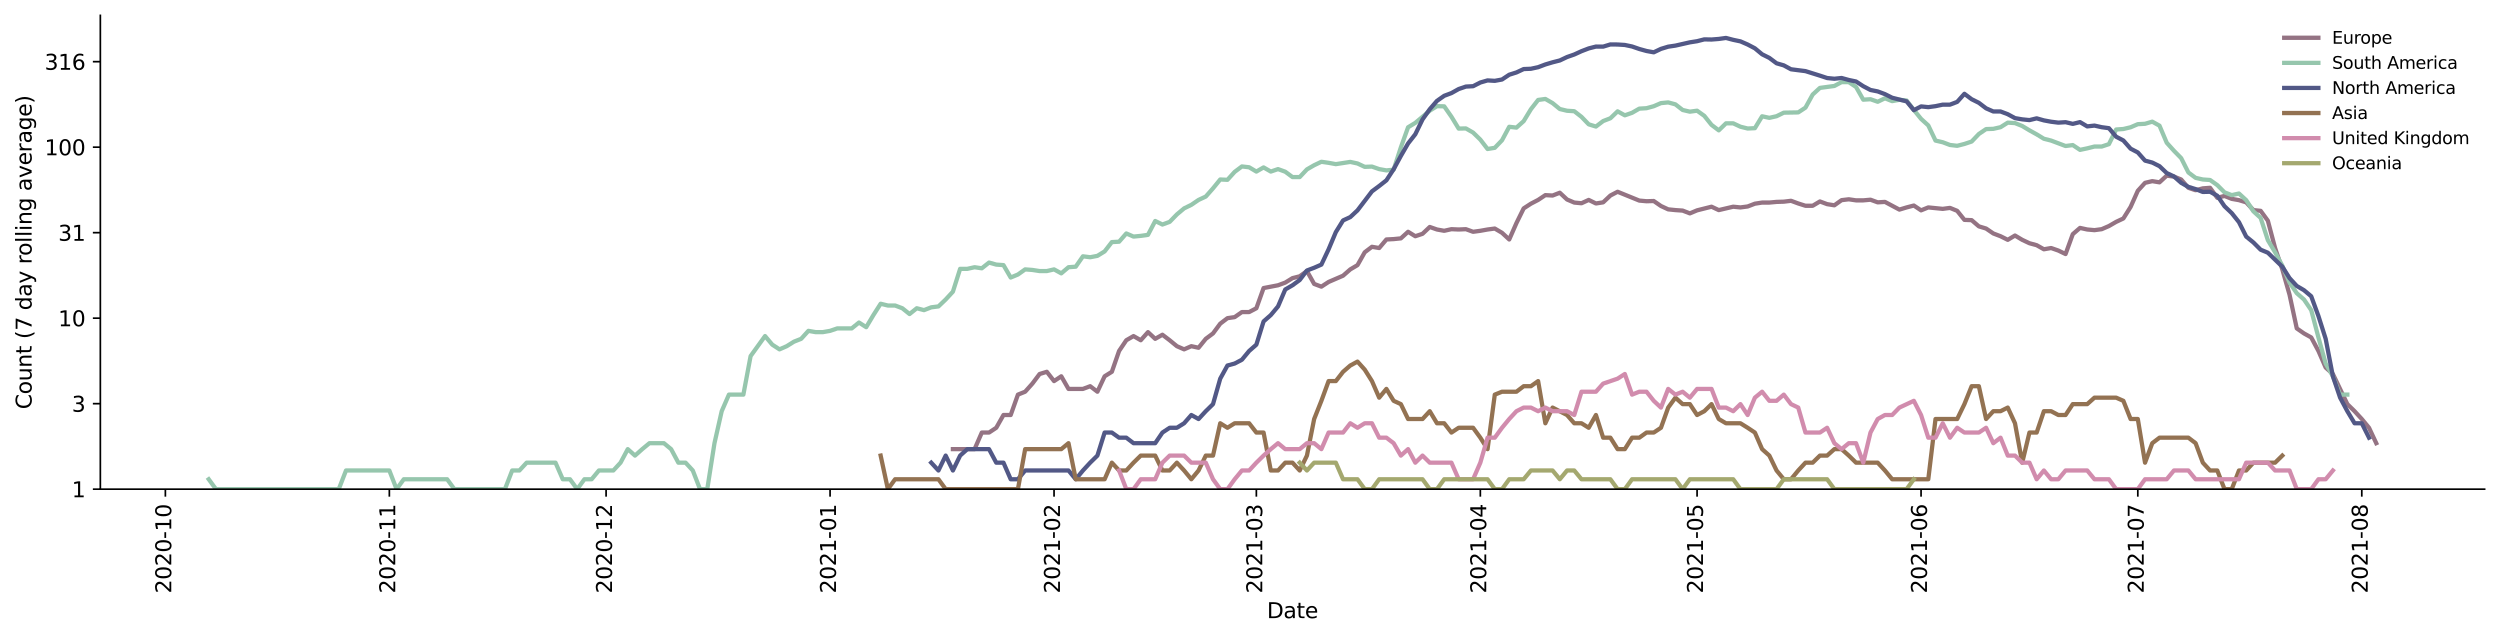 <?xml version="1.0" encoding="utf-8" standalone="no"?>
<!DOCTYPE svg PUBLIC "-//W3C//DTD SVG 1.1//EN"
  "http://www.w3.org/Graphics/SVG/1.1/DTD/svg11.dtd">
<svg height="298.621pt" version="1.1" viewBox="0 0 1170.166 298.621" width="1170.166pt" xmlns="http://www.w3.org/2000/svg" xmlns:xlink="http://www.w3.org/1999/xlink">
 <defs>
  <style type="text/css">*{stroke-linecap:butt;stroke-linejoin:round;}</style>
 </defs>
 <g id="figure_1">
  <g id="patch_1">
   <path d="M 0 298.621 
L 1170.166 298.621 
L 1170.166 0 
L 0 0 
z
" style="fill:#ffffff;"/>
  </g>
  <g id="axes_1">
   <g id="patch_2">
    <path d="M 46.966 228.96 
L 1162.966 228.96 
L 1162.966 7.2 
L 46.966 7.2 
z
" style="fill:#ffffff;"/>
   </g>
   <g id="matplotlib.axis_1">
    <g id="xtick_1">
     <g id="line2d_1">
      <defs>
       <path d="M 0 0 
L 0 3.5 
" id="me1a9f60def" style="stroke:#000000;stroke-width:0.8;"/>
      </defs>
      <g>
       <use style="stroke:#000000;stroke-width:0.8;" x="77.402" xlink:href="#me1a9f60def" y="228.96"/>
      </g>
     </g>
     <g id="text_1">
      <!-- 2020-10 -->
      <g transform="translate(80.161 277.743)rotate(-90)scale(0.1 -0.1)">
       <defs>
        <path d="M 1228 531 
L 3431 531 
L 3431 0 
L 469 0 
L 469 531 
Q 828 903 1448 1529 
Q 2069 2156 2228 2338 
Q 2531 2678 2651 2914 
Q 2772 3150 2772 3378 
Q 2772 3750 2511 3984 
Q 2250 4219 1831 4219 
Q 1534 4219 1204 4116 
Q 875 4013 500 3803 
L 500 4441 
Q 881 4594 1212 4672 
Q 1544 4750 1819 4750 
Q 2544 4750 2975 4387 
Q 3406 4025 3406 3419 
Q 3406 3131 3298 2873 
Q 3191 2616 2906 2266 
Q 2828 2175 2409 1742 
Q 1991 1309 1228 531 
z
" id="DejaVuSans-32" transform="scale(0.016)"/>
        <path d="M 2034 4250 
Q 1547 4250 1301 3770 
Q 1056 3291 1056 2328 
Q 1056 1369 1301 889 
Q 1547 409 2034 409 
Q 2525 409 2770 889 
Q 3016 1369 3016 2328 
Q 3016 3291 2770 3770 
Q 2525 4250 2034 4250 
z
M 2034 4750 
Q 2819 4750 3233 4129 
Q 3647 3509 3647 2328 
Q 3647 1150 3233 529 
Q 2819 -91 2034 -91 
Q 1250 -91 836 529 
Q 422 1150 422 2328 
Q 422 3509 836 4129 
Q 1250 4750 2034 4750 
z
" id="DejaVuSans-30" transform="scale(0.016)"/>
        <path d="M 313 2009 
L 1997 2009 
L 1997 1497 
L 313 1497 
L 313 2009 
z
" id="DejaVuSans-2d" transform="scale(0.016)"/>
        <path d="M 794 531 
L 1825 531 
L 1825 4091 
L 703 3866 
L 703 4441 
L 1819 4666 
L 2450 4666 
L 2450 531 
L 3481 531 
L 3481 0 
L 794 0 
L 794 531 
z
" id="DejaVuSans-31" transform="scale(0.016)"/>
       </defs>
       <use xlink:href="#DejaVuSans-32"/>
       <use x="63.623" xlink:href="#DejaVuSans-30"/>
       <use x="127.246" xlink:href="#DejaVuSans-32"/>
       <use x="190.869" xlink:href="#DejaVuSans-30"/>
       <use x="254.492" xlink:href="#DejaVuSans-2d"/>
       <use x="290.576" xlink:href="#DejaVuSans-31"/>
       <use x="354.199" xlink:href="#DejaVuSans-30"/>
      </g>
     </g>
    </g>
    <g id="xtick_2">
     <g id="line2d_2">
      <g>
       <use style="stroke:#000000;stroke-width:0.8;" x="182.238" xlink:href="#me1a9f60def" y="228.96"/>
      </g>
     </g>
     <g id="text_2">
      <!-- 2020-11 -->
      <g transform="translate(184.998 277.743)rotate(-90)scale(0.1 -0.1)">
       <use xlink:href="#DejaVuSans-32"/>
       <use x="63.623" xlink:href="#DejaVuSans-30"/>
       <use x="127.246" xlink:href="#DejaVuSans-32"/>
       <use x="190.869" xlink:href="#DejaVuSans-30"/>
       <use x="254.492" xlink:href="#DejaVuSans-2d"/>
       <use x="290.576" xlink:href="#DejaVuSans-31"/>
       <use x="354.199" xlink:href="#DejaVuSans-31"/>
      </g>
     </g>
    </g>
    <g id="xtick_3">
     <g id="line2d_3">
      <g>
       <use style="stroke:#000000;stroke-width:0.8;" x="283.693" xlink:href="#me1a9f60def" y="228.96"/>
      </g>
     </g>
     <g id="text_3">
      <!-- 2020-12 -->
      <g transform="translate(286.452 277.743)rotate(-90)scale(0.1 -0.1)">
       <use xlink:href="#DejaVuSans-32"/>
       <use x="63.623" xlink:href="#DejaVuSans-30"/>
       <use x="127.246" xlink:href="#DejaVuSans-32"/>
       <use x="190.869" xlink:href="#DejaVuSans-30"/>
       <use x="254.492" xlink:href="#DejaVuSans-2d"/>
       <use x="290.576" xlink:href="#DejaVuSans-31"/>
       <use x="354.199" xlink:href="#DejaVuSans-32"/>
      </g>
     </g>
    </g>
    <g id="xtick_4">
     <g id="line2d_4">
      <g>
       <use style="stroke:#000000;stroke-width:0.8;" x="388.529" xlink:href="#me1a9f60def" y="228.96"/>
      </g>
     </g>
     <g id="text_4">
      <!-- 2021-01 -->
      <g transform="translate(391.289 277.743)rotate(-90)scale(0.1 -0.1)">
       <use xlink:href="#DejaVuSans-32"/>
       <use x="63.623" xlink:href="#DejaVuSans-30"/>
       <use x="127.246" xlink:href="#DejaVuSans-32"/>
       <use x="190.869" xlink:href="#DejaVuSans-31"/>
       <use x="254.492" xlink:href="#DejaVuSans-2d"/>
       <use x="290.576" xlink:href="#DejaVuSans-30"/>
       <use x="354.199" xlink:href="#DejaVuSans-31"/>
      </g>
     </g>
    </g>
    <g id="xtick_5">
     <g id="line2d_5">
      <g>
       <use style="stroke:#000000;stroke-width:0.8;" x="493.366" xlink:href="#me1a9f60def" y="228.96"/>
      </g>
     </g>
     <g id="text_5">
      <!-- 2021-02 -->
      <g transform="translate(496.125 277.743)rotate(-90)scale(0.1 -0.1)">
       <use xlink:href="#DejaVuSans-32"/>
       <use x="63.623" xlink:href="#DejaVuSans-30"/>
       <use x="127.246" xlink:href="#DejaVuSans-32"/>
       <use x="190.869" xlink:href="#DejaVuSans-31"/>
       <use x="254.492" xlink:href="#DejaVuSans-2d"/>
       <use x="290.576" xlink:href="#DejaVuSans-30"/>
       <use x="354.199" xlink:href="#DejaVuSans-32"/>
      </g>
     </g>
    </g>
    <g id="xtick_6">
     <g id="line2d_6">
      <g>
       <use style="stroke:#000000;stroke-width:0.8;" x="588.057" xlink:href="#me1a9f60def" y="228.96"/>
      </g>
     </g>
     <g id="text_6">
      <!-- 2021-03 -->
      <g transform="translate(590.816 277.743)rotate(-90)scale(0.1 -0.1)">
       <defs>
        <path d="M 2597 2516 
Q 3050 2419 3304 2112 
Q 3559 1806 3559 1356 
Q 3559 666 3084 287 
Q 2609 -91 1734 -91 
Q 1441 -91 1130 -33 
Q 819 25 488 141 
L 488 750 
Q 750 597 1062 519 
Q 1375 441 1716 441 
Q 2309 441 2620 675 
Q 2931 909 2931 1356 
Q 2931 1769 2642 2001 
Q 2353 2234 1838 2234 
L 1294 2234 
L 1294 2753 
L 1863 2753 
Q 2328 2753 2575 2939 
Q 2822 3125 2822 3475 
Q 2822 3834 2567 4026 
Q 2313 4219 1838 4219 
Q 1578 4219 1281 4162 
Q 984 4106 628 3988 
L 628 4550 
Q 988 4650 1302 4700 
Q 1616 4750 1894 4750 
Q 2613 4750 3031 4423 
Q 3450 4097 3450 3541 
Q 3450 3153 3228 2886 
Q 3006 2619 2597 2516 
z
" id="DejaVuSans-33" transform="scale(0.016)"/>
       </defs>
       <use xlink:href="#DejaVuSans-32"/>
       <use x="63.623" xlink:href="#DejaVuSans-30"/>
       <use x="127.246" xlink:href="#DejaVuSans-32"/>
       <use x="190.869" xlink:href="#DejaVuSans-31"/>
       <use x="254.492" xlink:href="#DejaVuSans-2d"/>
       <use x="290.576" xlink:href="#DejaVuSans-30"/>
       <use x="354.199" xlink:href="#DejaVuSans-33"/>
      </g>
     </g>
    </g>
    <g id="xtick_7">
     <g id="line2d_7">
      <g>
       <use style="stroke:#000000;stroke-width:0.8;" x="692.893" xlink:href="#me1a9f60def" y="228.96"/>
      </g>
     </g>
     <g id="text_7">
      <!-- 2021-04 -->
      <g transform="translate(695.652 277.743)rotate(-90)scale(0.1 -0.1)">
       <defs>
        <path d="M 2419 4116 
L 825 1625 
L 2419 1625 
L 2419 4116 
z
M 2253 4666 
L 3047 4666 
L 3047 1625 
L 3713 1625 
L 3713 1100 
L 3047 1100 
L 3047 0 
L 2419 0 
L 2419 1100 
L 313 1100 
L 313 1709 
L 2253 4666 
z
" id="DejaVuSans-34" transform="scale(0.016)"/>
       </defs>
       <use xlink:href="#DejaVuSans-32"/>
       <use x="63.623" xlink:href="#DejaVuSans-30"/>
       <use x="127.246" xlink:href="#DejaVuSans-32"/>
       <use x="190.869" xlink:href="#DejaVuSans-31"/>
       <use x="254.492" xlink:href="#DejaVuSans-2d"/>
       <use x="290.576" xlink:href="#DejaVuSans-30"/>
       <use x="354.199" xlink:href="#DejaVuSans-34"/>
      </g>
     </g>
    </g>
    <g id="xtick_8">
     <g id="line2d_8">
      <g>
       <use style="stroke:#000000;stroke-width:0.8;" x="794.347" xlink:href="#me1a9f60def" y="228.96"/>
      </g>
     </g>
     <g id="text_8">
      <!-- 2021-05 -->
      <g transform="translate(797.107 277.743)rotate(-90)scale(0.1 -0.1)">
       <defs>
        <path d="M 691 4666 
L 3169 4666 
L 3169 4134 
L 1269 4134 
L 1269 2991 
Q 1406 3038 1543 3061 
Q 1681 3084 1819 3084 
Q 2600 3084 3056 2656 
Q 3513 2228 3513 1497 
Q 3513 744 3044 326 
Q 2575 -91 1722 -91 
Q 1428 -91 1123 -41 
Q 819 9 494 109 
L 494 744 
Q 775 591 1075 516 
Q 1375 441 1709 441 
Q 2250 441 2565 725 
Q 2881 1009 2881 1497 
Q 2881 1984 2565 2268 
Q 2250 2553 1709 2553 
Q 1456 2553 1204 2497 
Q 953 2441 691 2322 
L 691 4666 
z
" id="DejaVuSans-35" transform="scale(0.016)"/>
       </defs>
       <use xlink:href="#DejaVuSans-32"/>
       <use x="63.623" xlink:href="#DejaVuSans-30"/>
       <use x="127.246" xlink:href="#DejaVuSans-32"/>
       <use x="190.869" xlink:href="#DejaVuSans-31"/>
       <use x="254.492" xlink:href="#DejaVuSans-2d"/>
       <use x="290.576" xlink:href="#DejaVuSans-30"/>
       <use x="354.199" xlink:href="#DejaVuSans-35"/>
      </g>
     </g>
    </g>
    <g id="xtick_9">
     <g id="line2d_9">
      <g>
       <use style="stroke:#000000;stroke-width:0.8;" x="899.184" xlink:href="#me1a9f60def" y="228.96"/>
      </g>
     </g>
     <g id="text_9">
      <!-- 2021-06 -->
      <g transform="translate(901.943 277.743)rotate(-90)scale(0.1 -0.1)">
       <defs>
        <path d="M 2113 2584 
Q 1688 2584 1439 2293 
Q 1191 2003 1191 1497 
Q 1191 994 1439 701 
Q 1688 409 2113 409 
Q 2538 409 2786 701 
Q 3034 994 3034 1497 
Q 3034 2003 2786 2293 
Q 2538 2584 2113 2584 
z
M 3366 4563 
L 3366 3988 
Q 3128 4100 2886 4159 
Q 2644 4219 2406 4219 
Q 1781 4219 1451 3797 
Q 1122 3375 1075 2522 
Q 1259 2794 1537 2939 
Q 1816 3084 2150 3084 
Q 2853 3084 3261 2657 
Q 3669 2231 3669 1497 
Q 3669 778 3244 343 
Q 2819 -91 2113 -91 
Q 1303 -91 875 529 
Q 447 1150 447 2328 
Q 447 3434 972 4092 
Q 1497 4750 2381 4750 
Q 2619 4750 2861 4703 
Q 3103 4656 3366 4563 
z
" id="DejaVuSans-36" transform="scale(0.016)"/>
       </defs>
       <use xlink:href="#DejaVuSans-32"/>
       <use x="63.623" xlink:href="#DejaVuSans-30"/>
       <use x="127.246" xlink:href="#DejaVuSans-32"/>
       <use x="190.869" xlink:href="#DejaVuSans-31"/>
       <use x="254.492" xlink:href="#DejaVuSans-2d"/>
       <use x="290.576" xlink:href="#DejaVuSans-30"/>
       <use x="354.199" xlink:href="#DejaVuSans-36"/>
      </g>
     </g>
    </g>
    <g id="xtick_10">
     <g id="line2d_10">
      <g>
       <use style="stroke:#000000;stroke-width:0.8;" x="1000.638" xlink:href="#me1a9f60def" y="228.96"/>
      </g>
     </g>
     <g id="text_10">
      <!-- 2021-07 -->
      <g transform="translate(1003.398 277.743)rotate(-90)scale(0.1 -0.1)">
       <defs>
        <path d="M 525 4666 
L 3525 4666 
L 3525 4397 
L 1831 0 
L 1172 0 
L 2766 4134 
L 525 4134 
L 525 4666 
z
" id="DejaVuSans-37" transform="scale(0.016)"/>
       </defs>
       <use xlink:href="#DejaVuSans-32"/>
       <use x="63.623" xlink:href="#DejaVuSans-30"/>
       <use x="127.246" xlink:href="#DejaVuSans-32"/>
       <use x="190.869" xlink:href="#DejaVuSans-31"/>
       <use x="254.492" xlink:href="#DejaVuSans-2d"/>
       <use x="290.576" xlink:href="#DejaVuSans-30"/>
       <use x="354.199" xlink:href="#DejaVuSans-37"/>
      </g>
     </g>
    </g>
    <g id="xtick_11">
     <g id="line2d_11">
      <g>
       <use style="stroke:#000000;stroke-width:0.8;" x="1105.475" xlink:href="#me1a9f60def" y="228.96"/>
      </g>
     </g>
     <g id="text_11">
      <!-- 2021-08 -->
      <g transform="translate(1108.234 277.743)rotate(-90)scale(0.1 -0.1)">
       <defs>
        <path d="M 2034 2216 
Q 1584 2216 1326 1975 
Q 1069 1734 1069 1313 
Q 1069 891 1326 650 
Q 1584 409 2034 409 
Q 2484 409 2743 651 
Q 3003 894 3003 1313 
Q 3003 1734 2745 1975 
Q 2488 2216 2034 2216 
z
M 1403 2484 
Q 997 2584 770 2862 
Q 544 3141 544 3541 
Q 544 4100 942 4425 
Q 1341 4750 2034 4750 
Q 2731 4750 3128 4425 
Q 3525 4100 3525 3541 
Q 3525 3141 3298 2862 
Q 3072 2584 2669 2484 
Q 3125 2378 3379 2068 
Q 3634 1759 3634 1313 
Q 3634 634 3220 271 
Q 2806 -91 2034 -91 
Q 1263 -91 848 271 
Q 434 634 434 1313 
Q 434 1759 690 2068 
Q 947 2378 1403 2484 
z
M 1172 3481 
Q 1172 3119 1398 2916 
Q 1625 2713 2034 2713 
Q 2441 2713 2670 2916 
Q 2900 3119 2900 3481 
Q 2900 3844 2670 4047 
Q 2441 4250 2034 4250 
Q 1625 4250 1398 4047 
Q 1172 3844 1172 3481 
z
" id="DejaVuSans-38" transform="scale(0.016)"/>
       </defs>
       <use xlink:href="#DejaVuSans-32"/>
       <use x="63.623" xlink:href="#DejaVuSans-30"/>
       <use x="127.246" xlink:href="#DejaVuSans-32"/>
       <use x="190.869" xlink:href="#DejaVuSans-31"/>
       <use x="254.492" xlink:href="#DejaVuSans-2d"/>
       <use x="290.576" xlink:href="#DejaVuSans-30"/>
       <use x="354.199" xlink:href="#DejaVuSans-38"/>
      </g>
     </g>
    </g>
    <g id="text_12">
     <!-- Date -->
     <g transform="translate(593.015 289.341)scale(0.1 -0.1)">
      <defs>
       <path d="M 1259 4147 
L 1259 519 
L 2022 519 
Q 2988 519 3436 956 
Q 3884 1394 3884 2338 
Q 3884 3275 3436 3711 
Q 2988 4147 2022 4147 
L 1259 4147 
z
M 628 4666 
L 1925 4666 
Q 3281 4666 3915 4102 
Q 4550 3538 4550 2338 
Q 4550 1131 3912 565 
Q 3275 0 1925 0 
L 628 0 
L 628 4666 
z
" id="DejaVuSans-44" transform="scale(0.016)"/>
       <path d="M 2194 1759 
Q 1497 1759 1228 1600 
Q 959 1441 959 1056 
Q 959 750 1161 570 
Q 1363 391 1709 391 
Q 2188 391 2477 730 
Q 2766 1069 2766 1631 
L 2766 1759 
L 2194 1759 
z
M 3341 1997 
L 3341 0 
L 2766 0 
L 2766 531 
Q 2569 213 2275 61 
Q 1981 -91 1556 -91 
Q 1019 -91 701 211 
Q 384 513 384 1019 
Q 384 1609 779 1909 
Q 1175 2209 1959 2209 
L 2766 2209 
L 2766 2266 
Q 2766 2663 2505 2880 
Q 2244 3097 1772 3097 
Q 1472 3097 1187 3025 
Q 903 2953 641 2809 
L 641 3341 
Q 956 3463 1253 3523 
Q 1550 3584 1831 3584 
Q 2591 3584 2966 3190 
Q 3341 2797 3341 1997 
z
" id="DejaVuSans-61" transform="scale(0.016)"/>
       <path d="M 1172 4494 
L 1172 3500 
L 2356 3500 
L 2356 3053 
L 1172 3053 
L 1172 1153 
Q 1172 725 1289 603 
Q 1406 481 1766 481 
L 2356 481 
L 2356 0 
L 1766 0 
Q 1100 0 847 248 
Q 594 497 594 1153 
L 594 3053 
L 172 3053 
L 172 3500 
L 594 3500 
L 594 4494 
L 1172 4494 
z
" id="DejaVuSans-74" transform="scale(0.016)"/>
       <path d="M 3597 1894 
L 3597 1613 
L 953 1613 
Q 991 1019 1311 708 
Q 1631 397 2203 397 
Q 2534 397 2845 478 
Q 3156 559 3463 722 
L 3463 178 
Q 3153 47 2828 -22 
Q 2503 -91 2169 -91 
Q 1331 -91 842 396 
Q 353 884 353 1716 
Q 353 2575 817 3079 
Q 1281 3584 2069 3584 
Q 2775 3584 3186 3129 
Q 3597 2675 3597 1894 
z
M 3022 2063 
Q 3016 2534 2758 2815 
Q 2500 3097 2075 3097 
Q 1594 3097 1305 2825 
Q 1016 2553 972 2059 
L 3022 2063 
z
" id="DejaVuSans-65" transform="scale(0.016)"/>
      </defs>
      <use xlink:href="#DejaVuSans-44"/>
      <use x="77.002" xlink:href="#DejaVuSans-61"/>
      <use x="138.281" xlink:href="#DejaVuSans-74"/>
      <use x="177.49" xlink:href="#DejaVuSans-65"/>
     </g>
    </g>
   </g>
   <g id="matplotlib.axis_2">
    <g id="ytick_1">
     <g id="line2d_12">
      <defs>
       <path d="M 0 0 
L -3.5 0 
" id="m1c4257f4bb" style="stroke:#000000;stroke-width:0.8;"/>
      </defs>
      <g>
       <use style="stroke:#000000;stroke-width:0.8;" x="46.966" xlink:href="#m1c4257f4bb" y="228.96"/>
      </g>
     </g>
     <g id="text_13">
      <!-- 1 -->
      <g transform="translate(33.603 232.759)scale(0.1 -0.1)">
       <use xlink:href="#DejaVuSans-31"/>
      </g>
     </g>
    </g>
    <g id="ytick_2">
     <g id="line2d_13">
      <g>
       <use style="stroke:#000000;stroke-width:0.8;" x="46.966" xlink:href="#m1c4257f4bb" y="188.941"/>
      </g>
     </g>
     <g id="text_14">
      <!-- 3 -->
      <g transform="translate(33.603 192.741)scale(0.1 -0.1)">
       <use xlink:href="#DejaVuSans-33"/>
      </g>
     </g>
    </g>
    <g id="ytick_3">
     <g id="line2d_14">
      <g>
       <use style="stroke:#000000;stroke-width:0.8;" x="46.966" xlink:href="#m1c4257f4bb" y="148.923"/>
      </g>
     </g>
     <g id="text_15">
      <!-- 10 -->
      <g transform="translate(27.241 152.722)scale(0.1 -0.1)">
       <use xlink:href="#DejaVuSans-31"/>
       <use x="63.623" xlink:href="#DejaVuSans-30"/>
      </g>
     </g>
    </g>
    <g id="ytick_4">
     <g id="line2d_15">
      <g>
       <use style="stroke:#000000;stroke-width:0.8;" x="46.966" xlink:href="#m1c4257f4bb" y="108.904"/>
      </g>
     </g>
     <g id="text_16">
      <!-- 31 -->
      <g transform="translate(27.241 112.703)scale(0.1 -0.1)">
       <use xlink:href="#DejaVuSans-33"/>
       <use x="63.623" xlink:href="#DejaVuSans-31"/>
      </g>
     </g>
    </g>
    <g id="ytick_5">
     <g id="line2d_16">
      <g>
       <use style="stroke:#000000;stroke-width:0.8;" x="46.966" xlink:href="#m1c4257f4bb" y="68.886"/>
      </g>
     </g>
     <g id="text_17">
      <!-- 100 -->
      <g transform="translate(20.878 72.685)scale(0.1 -0.1)">
       <use xlink:href="#DejaVuSans-31"/>
       <use x="63.623" xlink:href="#DejaVuSans-30"/>
       <use x="127.246" xlink:href="#DejaVuSans-30"/>
      </g>
     </g>
    </g>
    <g id="ytick_6">
     <g id="line2d_17">
      <g>
       <use style="stroke:#000000;stroke-width:0.8;" x="46.966" xlink:href="#m1c4257f4bb" y="28.867"/>
      </g>
     </g>
     <g id="text_18">
      <!-- 316 -->
      <g transform="translate(20.878 32.666)scale(0.1 -0.1)">
       <use xlink:href="#DejaVuSans-33"/>
       <use x="63.623" xlink:href="#DejaVuSans-31"/>
       <use x="127.246" xlink:href="#DejaVuSans-36"/>
      </g>
     </g>
    </g>
    <g id="text_19">
     <!-- Count (7 day rolling average) -->
     <g transform="translate(14.798 191.548)rotate(-90)scale(0.1 -0.1)">
      <defs>
       <path d="M 4122 4306 
L 4122 3641 
Q 3803 3938 3442 4084 
Q 3081 4231 2675 4231 
Q 1875 4231 1450 3742 
Q 1025 3253 1025 2328 
Q 1025 1406 1450 917 
Q 1875 428 2675 428 
Q 3081 428 3442 575 
Q 3803 722 4122 1019 
L 4122 359 
Q 3791 134 3420 21 
Q 3050 -91 2638 -91 
Q 1578 -91 968 557 
Q 359 1206 359 2328 
Q 359 3453 968 4101 
Q 1578 4750 2638 4750 
Q 3056 4750 3426 4639 
Q 3797 4528 4122 4306 
z
" id="DejaVuSans-43" transform="scale(0.016)"/>
       <path d="M 1959 3097 
Q 1497 3097 1228 2736 
Q 959 2375 959 1747 
Q 959 1119 1226 758 
Q 1494 397 1959 397 
Q 2419 397 2687 759 
Q 2956 1122 2956 1747 
Q 2956 2369 2687 2733 
Q 2419 3097 1959 3097 
z
M 1959 3584 
Q 2709 3584 3137 3096 
Q 3566 2609 3566 1747 
Q 3566 888 3137 398 
Q 2709 -91 1959 -91 
Q 1206 -91 779 398 
Q 353 888 353 1747 
Q 353 2609 779 3096 
Q 1206 3584 1959 3584 
z
" id="DejaVuSans-6f" transform="scale(0.016)"/>
       <path d="M 544 1381 
L 544 3500 
L 1119 3500 
L 1119 1403 
Q 1119 906 1312 657 
Q 1506 409 1894 409 
Q 2359 409 2629 706 
Q 2900 1003 2900 1516 
L 2900 3500 
L 3475 3500 
L 3475 0 
L 2900 0 
L 2900 538 
Q 2691 219 2414 64 
Q 2138 -91 1772 -91 
Q 1169 -91 856 284 
Q 544 659 544 1381 
z
M 1991 3584 
L 1991 3584 
z
" id="DejaVuSans-75" transform="scale(0.016)"/>
       <path d="M 3513 2113 
L 3513 0 
L 2938 0 
L 2938 2094 
Q 2938 2591 2744 2837 
Q 2550 3084 2163 3084 
Q 1697 3084 1428 2787 
Q 1159 2491 1159 1978 
L 1159 0 
L 581 0 
L 581 3500 
L 1159 3500 
L 1159 2956 
Q 1366 3272 1645 3428 
Q 1925 3584 2291 3584 
Q 2894 3584 3203 3211 
Q 3513 2838 3513 2113 
z
" id="DejaVuSans-6e" transform="scale(0.016)"/>
       <path id="DejaVuSans-20" transform="scale(0.016)"/>
       <path d="M 1984 4856 
Q 1566 4138 1362 3434 
Q 1159 2731 1159 2009 
Q 1159 1288 1364 580 
Q 1569 -128 1984 -844 
L 1484 -844 
Q 1016 -109 783 600 
Q 550 1309 550 2009 
Q 550 2706 781 3412 
Q 1013 4119 1484 4856 
L 1984 4856 
z
" id="DejaVuSans-28" transform="scale(0.016)"/>
       <path d="M 2906 2969 
L 2906 4863 
L 3481 4863 
L 3481 0 
L 2906 0 
L 2906 525 
Q 2725 213 2448 61 
Q 2172 -91 1784 -91 
Q 1150 -91 751 415 
Q 353 922 353 1747 
Q 353 2572 751 3078 
Q 1150 3584 1784 3584 
Q 2172 3584 2448 3432 
Q 2725 3281 2906 2969 
z
M 947 1747 
Q 947 1113 1208 752 
Q 1469 391 1925 391 
Q 2381 391 2643 752 
Q 2906 1113 2906 1747 
Q 2906 2381 2643 2742 
Q 2381 3103 1925 3103 
Q 1469 3103 1208 2742 
Q 947 2381 947 1747 
z
" id="DejaVuSans-64" transform="scale(0.016)"/>
       <path d="M 2059 -325 
Q 1816 -950 1584 -1140 
Q 1353 -1331 966 -1331 
L 506 -1331 
L 506 -850 
L 844 -850 
Q 1081 -850 1212 -737 
Q 1344 -625 1503 -206 
L 1606 56 
L 191 3500 
L 800 3500 
L 1894 763 
L 2988 3500 
L 3597 3500 
L 2059 -325 
z
" id="DejaVuSans-79" transform="scale(0.016)"/>
       <path d="M 2631 2963 
Q 2534 3019 2420 3045 
Q 2306 3072 2169 3072 
Q 1681 3072 1420 2755 
Q 1159 2438 1159 1844 
L 1159 0 
L 581 0 
L 581 3500 
L 1159 3500 
L 1159 2956 
Q 1341 3275 1631 3429 
Q 1922 3584 2338 3584 
Q 2397 3584 2469 3576 
Q 2541 3569 2628 3553 
L 2631 2963 
z
" id="DejaVuSans-72" transform="scale(0.016)"/>
       <path d="M 603 4863 
L 1178 4863 
L 1178 0 
L 603 0 
L 603 4863 
z
" id="DejaVuSans-6c" transform="scale(0.016)"/>
       <path d="M 603 3500 
L 1178 3500 
L 1178 0 
L 603 0 
L 603 3500 
z
M 603 4863 
L 1178 4863 
L 1178 4134 
L 603 4134 
L 603 4863 
z
" id="DejaVuSans-69" transform="scale(0.016)"/>
       <path d="M 2906 1791 
Q 2906 2416 2648 2759 
Q 2391 3103 1925 3103 
Q 1463 3103 1205 2759 
Q 947 2416 947 1791 
Q 947 1169 1205 825 
Q 1463 481 1925 481 
Q 2391 481 2648 825 
Q 2906 1169 2906 1791 
z
M 3481 434 
Q 3481 -459 3084 -895 
Q 2688 -1331 1869 -1331 
Q 1566 -1331 1297 -1286 
Q 1028 -1241 775 -1147 
L 775 -588 
Q 1028 -725 1275 -790 
Q 1522 -856 1778 -856 
Q 2344 -856 2625 -561 
Q 2906 -266 2906 331 
L 2906 616 
Q 2728 306 2450 153 
Q 2172 0 1784 0 
Q 1141 0 747 490 
Q 353 981 353 1791 
Q 353 2603 747 3093 
Q 1141 3584 1784 3584 
Q 2172 3584 2450 3431 
Q 2728 3278 2906 2969 
L 2906 3500 
L 3481 3500 
L 3481 434 
z
" id="DejaVuSans-67" transform="scale(0.016)"/>
       <path d="M 191 3500 
L 800 3500 
L 1894 563 
L 2988 3500 
L 3597 3500 
L 2284 0 
L 1503 0 
L 191 3500 
z
" id="DejaVuSans-76" transform="scale(0.016)"/>
       <path d="M 513 4856 
L 1013 4856 
Q 1481 4119 1714 3412 
Q 1947 2706 1947 2009 
Q 1947 1309 1714 600 
Q 1481 -109 1013 -844 
L 513 -844 
Q 928 -128 1133 580 
Q 1338 1288 1338 2009 
Q 1338 2731 1133 3434 
Q 928 4138 513 4856 
z
" id="DejaVuSans-29" transform="scale(0.016)"/>
      </defs>
      <use xlink:href="#DejaVuSans-43"/>
      <use x="69.824" xlink:href="#DejaVuSans-6f"/>
      <use x="131.006" xlink:href="#DejaVuSans-75"/>
      <use x="194.385" xlink:href="#DejaVuSans-6e"/>
      <use x="257.764" xlink:href="#DejaVuSans-74"/>
      <use x="296.973" xlink:href="#DejaVuSans-20"/>
      <use x="328.76" xlink:href="#DejaVuSans-28"/>
      <use x="367.773" xlink:href="#DejaVuSans-37"/>
      <use x="431.396" xlink:href="#DejaVuSans-20"/>
      <use x="463.184" xlink:href="#DejaVuSans-64"/>
      <use x="526.66" xlink:href="#DejaVuSans-61"/>
      <use x="587.939" xlink:href="#DejaVuSans-79"/>
      <use x="647.119" xlink:href="#DejaVuSans-20"/>
      <use x="678.906" xlink:href="#DejaVuSans-72"/>
      <use x="717.77" xlink:href="#DejaVuSans-6f"/>
      <use x="778.951" xlink:href="#DejaVuSans-6c"/>
      <use x="806.734" xlink:href="#DejaVuSans-6c"/>
      <use x="834.518" xlink:href="#DejaVuSans-69"/>
      <use x="862.301" xlink:href="#DejaVuSans-6e"/>
      <use x="925.68" xlink:href="#DejaVuSans-67"/>
      <use x="989.156" xlink:href="#DejaVuSans-20"/>
      <use x="1020.943" xlink:href="#DejaVuSans-61"/>
      <use x="1082.223" xlink:href="#DejaVuSans-76"/>
      <use x="1141.402" xlink:href="#DejaVuSans-65"/>
      <use x="1202.926" xlink:href="#DejaVuSans-72"/>
      <use x="1244.039" xlink:href="#DejaVuSans-61"/>
      <use x="1305.318" xlink:href="#DejaVuSans-67"/>
      <use x="1368.795" xlink:href="#DejaVuSans-65"/>
      <use x="1430.318" xlink:href="#DejaVuSans-29"/>
     </g>
    </g>
   </g>
   <g id="line2d_18">
    <path clip-path="url(#pffdfd4f039)" d="M 446.02 210.225 
L 456.166 210.225 
L 459.547 202.468 
L 462.929 202.468 
L 466.311 200.225 
L 469.693 194.251 
L 473.075 194.251 
L 476.457 184.712 
L 479.838 183.349 
L 483.22 179.553 
L 486.602 175.062 
L 489.984 174.024 
L 493.366 178.375 
L 496.747 176.131 
L 500.129 182.037 
L 506.893 182.037 
L 510.275 180.773 
L 513.657 183.349 
L 517.038 176.131 
L 520.42 174.024 
L 523.802 164.281 
L 527.184 159.255 
L 530.566 157.306 
L 533.947 159.255 
L 537.329 155.459 
L 540.711 158.593 
L 544.093 156.679 
L 547.475 159.255 
L 550.857 162.037 
L 554.238 163.517 
L 557.62 162.037 
L 561.002 162.769 
L 564.384 158.593 
L 567.766 156.064 
L 571.147 151.499 
L 574.529 148.923 
L 577.911 148.43 
L 581.293 146.064 
L 584.675 146.064 
L 588.057 144.281 
L 591.438 134.829 
L 598.202 133.529 
L 601.584 132.277 
L 604.966 130.187 
L 608.347 129.329 
L 611.729 126.875 
L 615.111 132.897 
L 618.493 134.173 
L 621.875 131.97 
L 628.638 129.048 
L 632.02 126.093 
L 635.402 124.092 
L 638.784 118.08 
L 642.166 115.519 
L 645.547 116.094 
L 648.929 112.085 
L 652.311 111.914 
L 655.693 111.573 
L 659.075 108.492 
L 662.457 110.57 
L 665.838 109.436 
L 669.22 106.239 
L 672.602 107.422 
L 675.984 108.03 
L 679.366 107.272 
L 682.747 107.422 
L 686.129 107.272 
L 689.511 108.492 
L 692.893 108.03 
L 696.275 107.422 
L 699.657 106.974 
L 703.038 108.961 
L 706.42 112.085 
L 709.802 104.398 
L 713.184 97.536 
L 716.566 95.342 
L 719.947 93.58 
L 723.329 91.331 
L 726.711 91.521 
L 730.093 90.212 
L 733.475 93.379 
L 736.857 94.815 
L 740.238 95.13 
L 743.62 93.58 
L 747.002 95.236 
L 750.384 94.71 
L 753.766 91.521 
L 757.147 89.757 
L 767.293 93.885 
L 770.675 94.192 
L 774.057 94.089 
L 777.438 96.422 
L 780.82 97.992 
L 784.202 98.338 
L 787.584 98.57 
L 790.966 99.877 
L 794.347 98.454 
L 801.111 96.752 
L 804.493 98.338 
L 811.257 96.752 
L 814.638 97.086 
L 818.02 96.642 
L 821.402 95.342 
L 824.784 94.815 
L 828.166 94.815 
L 831.547 94.502 
L 834.929 94.398 
L 838.311 93.987 
L 841.693 95.236 
L 845.075 96.312 
L 848.457 96.312 
L 851.838 94.295 
L 855.22 95.555 
L 858.602 96.094 
L 861.984 93.682 
L 865.366 93.278 
L 868.747 93.783 
L 872.129 93.783 
L 875.511 93.479 
L 878.893 94.71 
L 882.275 94.502 
L 889.038 98.107 
L 892.42 97.086 
L 895.802 96.203 
L 899.184 98.454 
L 902.566 97.086 
L 909.329 97.763 
L 912.711 97.31 
L 916.093 98.687 
L 919.475 102.913 
L 922.857 103.045 
L 926.238 105.949 
L 929.62 106.974 
L 933.002 109.277 
L 936.384 110.57 
L 939.766 112.258 
L 943.147 110.242 
L 946.529 112.258 
L 949.911 113.85 
L 953.293 114.768 
L 956.675 116.678 
L 960.057 116.094 
L 963.438 117.272 
L 966.82 118.908 
L 970.202 109.596 
L 973.584 106.678 
L 976.966 107.422 
L 980.347 107.725 
L 983.729 107.272 
L 987.111 105.805 
L 990.493 103.851 
L 993.875 102.258 
L 997.257 96.863 
L 1000.638 89.307 
L 1004.02 85.582 
L 1007.402 84.789 
L 1010.784 85.342 
L 1014.166 82.218 
L 1017.547 82.658 
L 1020.929 84.013 
L 1024.311 87.906 
L 1027.693 89.04 
L 1031.075 88.164 
L 1034.457 87.906 
L 1037.838 92.584 
L 1041.22 91.712 
L 1044.602 93.079 
L 1047.984 93.682 
L 1051.366 94.71 
L 1054.747 98.338 
L 1058.129 98.687 
L 1061.511 103.312 
L 1064.893 116.094 
L 1068.275 126.093 
L 1071.657 137.944 
L 1075.038 153.707 
L 1078.42 156.064 
L 1081.802 157.943 
L 1085.184 164.281 
L 1088.566 172.037 
L 1091.947 175.062 
L 1098.711 189.156 
L 1102.093 192.469 
L 1105.475 196.131 
L 1108.857 200.225 
L 1112.238 207.442 
L 1112.238 207.442 
" style="fill:none;stroke:#947383;stroke-linecap:square;stroke-width:2;"/>
   </g>
   <g id="line2d_19">
    <path clip-path="url(#pffdfd4f039)" d="M 97.693 224.318 
L 101.075 228.96 
L 158.566 228.96 
L 161.947 220.224 
L 182.238 220.224 
L 185.62 228.96 
L 189.002 224.318 
L 209.293 224.318 
L 212.675 228.96 
L 236.347 228.96 
L 239.729 220.224 
L 243.111 220.224 
L 246.493 216.562 
L 260.02 216.562 
L 263.402 224.318 
L 266.784 224.318 
L 270.166 228.96 
L 273.547 224.318 
L 276.929 224.318 
L 280.311 220.224 
L 287.075 220.224 
L 290.457 216.562 
L 293.838 210.225 
L 297.22 213.249 
L 300.602 210.225 
L 303.984 207.442 
L 310.747 207.442 
L 314.129 210.225 
L 317.511 216.562 
L 320.893 216.562 
L 324.275 220.224 
L 327.657 228.96 
L 331.038 228.96 
L 334.42 207.442 
L 337.802 192.469 
L 341.184 184.712 
L 347.947 184.712 
L 351.329 166.679 
L 358.093 157.306 
L 361.475 161.321 
L 364.857 163.517 
L 368.238 162.037 
L 371.62 159.93 
L 375.002 158.593 
L 378.384 154.865 
L 381.766 155.459 
L 385.147 155.459 
L 388.529 154.865 
L 391.911 153.707 
L 398.675 153.707 
L 402.057 150.968 
L 405.438 153.141 
L 408.82 147.464 
L 412.202 142.174 
L 415.584 143.002 
L 418.966 143.002 
L 422.347 144.281 
L 425.729 146.991 
L 429.111 144.281 
L 432.493 145.161 
L 435.875 143.85 
L 439.257 143.423 
L 442.638 140.187 
L 446.02 136.525 
L 449.402 125.837 
L 452.784 125.837 
L 456.166 125.078 
L 459.547 125.582 
L 462.929 122.898 
L 466.311 123.85 
L 469.693 124.092 
L 473.075 129.899 
L 476.457 128.492 
L 479.838 126.093 
L 483.22 126.352 
L 486.602 126.875 
L 489.984 126.875 
L 493.366 126.093 
L 496.747 127.944 
L 500.129 125.078 
L 503.511 124.829 
L 506.893 119.971 
L 510.275 120.406 
L 513.657 119.756 
L 517.038 117.674 
L 520.42 113.311 
L 523.802 113.134 
L 527.184 109.277 
L 530.566 110.735 
L 533.947 110.406 
L 537.329 109.918 
L 540.711 103.446 
L 544.093 105.095 
L 547.475 103.851 
L 550.857 100.365 
L 554.238 97.536 
L 557.62 95.878 
L 561.002 93.58 
L 564.384 92 
L 567.766 88.164 
L 571.147 84.013 
L 574.529 84.167 
L 577.911 80.443 
L 581.293 77.906 
L 584.675 78.295 
L 588.057 80.304 
L 591.438 78.36 
L 594.82 80.304 
L 598.202 79.151 
L 601.584 80.373 
L 604.966 82.88 
L 608.347 82.88 
L 611.729 79.285 
L 615.111 77.332 
L 618.493 75.723 
L 621.875 76.21 
L 625.257 76.829 
L 632.02 75.784 
L 635.402 76.518 
L 638.784 78.1 
L 642.166 77.971 
L 645.547 79.151 
L 648.929 79.757 
L 652.311 79.419 
L 655.693 68.985 
L 659.075 59.576 
L 662.457 57.511 
L 669.22 51.812 
L 672.602 49.69 
L 675.984 49.776 
L 679.366 54.627 
L 682.747 60.189 
L 686.129 60.111 
L 689.511 62.055 
L 692.893 65.348 
L 696.275 69.74 
L 699.657 69.185 
L 703.038 65.663 
L 706.42 59.348 
L 709.802 59.728 
L 713.184 56.697 
L 716.566 51.12 
L 719.947 46.785 
L 723.329 46.315 
L 726.711 48.262 
L 730.093 51.03 
L 733.475 51.842 
L 736.857 52.055 
L 740.238 54.693 
L 743.62 58.198 
L 747.002 59.235 
L 750.384 56.662 
L 753.766 55.359 
L 757.147 52.117 
L 760.529 53.974 
L 763.911 52.798 
L 767.293 50.853 
L 770.675 50.646 
L 774.057 49.719 
L 777.438 48.262 
L 780.82 47.934 
L 784.202 48.843 
L 787.584 51.479 
L 790.966 52.27 
L 794.347 51.812 
L 797.729 54.234 
L 801.111 58.454 
L 804.493 61.01 
L 807.875 57.726 
L 811.257 57.726 
L 814.638 59.311 
L 818.02 60.15 
L 821.402 59.996 
L 824.784 54.43 
L 828.166 55.158 
L 831.547 54.397 
L 834.929 52.735 
L 841.693 52.611 
L 845.075 50.383 
L 848.457 44.25 
L 851.838 41.142 
L 858.602 40.238 
L 861.984 38.434 
L 865.366 38.455 
L 868.747 40.698 
L 872.129 46.654 
L 875.511 46.445 
L 878.893 47.636 
L 882.275 46.005 
L 885.657 47.341 
L 889.038 46.706 
L 892.42 47.049 
L 895.802 51.449 
L 899.184 55.629 
L 902.566 58.713 
L 905.947 65.799 
L 909.329 66.58 
L 912.711 67.858 
L 916.093 68.246 
L 919.475 67.379 
L 922.857 66.257 
L 926.238 62.714 
L 929.62 60.421 
L 933.002 60.305 
L 936.384 59.538 
L 939.766 57.403 
L 943.147 57.618 
L 946.529 58.973 
L 949.911 61.01 
L 953.293 62.881 
L 956.675 64.946 
L 960.057 65.799 
L 966.82 68.344 
L 970.202 67.906 
L 973.584 70.15 
L 976.966 69.436 
L 980.347 68.589 
L 983.729 68.589 
L 987.111 67.475 
L 990.493 60.617 
L 993.875 60.383 
L 997.257 59.576 
L 1000.638 58.125 
L 1004.02 57.943 
L 1007.402 56.943 
L 1010.784 58.824 
L 1014.166 66.813 
L 1017.547 70.564 
L 1020.929 74.013 
L 1024.311 80.721 
L 1027.693 83.254 
L 1031.075 84.013 
L 1034.457 84.244 
L 1037.838 86.642 
L 1041.22 90.029 
L 1044.602 91.331 
L 1047.984 90.581 
L 1051.366 93.682 
L 1054.747 98.922 
L 1058.129 102 
L 1061.511 112.431 
L 1064.893 118.08 
L 1068.275 124.336 
L 1071.657 132.277 
L 1075.038 137.227 
L 1078.42 140.187 
L 1081.802 145.161 
L 1085.184 157.943 
L 1088.566 170.158 
L 1091.947 176.131 
L 1095.329 184.712 
L 1098.711 184.712 
L 1098.711 184.712 
" style="fill:none;stroke:#96c6ad;stroke-linecap:square;stroke-width:2;"/>
   </g>
   <g id="line2d_20">
    <path clip-path="url(#pffdfd4f039)" d="M 435.875 216.562 
L 439.257 220.224 
L 442.638 213.249 
L 446.02 220.224 
L 449.402 213.249 
L 452.784 210.225 
L 462.929 210.225 
L 466.311 216.562 
L 469.693 216.562 
L 473.075 224.318 
L 476.457 224.318 
L 479.838 220.224 
L 500.129 220.224 
L 503.511 224.318 
L 506.893 220.224 
L 510.275 216.562 
L 513.657 213.249 
L 517.038 202.468 
L 520.42 202.468 
L 523.802 204.866 
L 527.184 204.866 
L 530.566 207.442 
L 540.711 207.442 
L 544.093 202.468 
L 547.475 200.225 
L 550.857 200.225 
L 554.238 198.118 
L 557.62 194.251 
L 561.002 196.131 
L 564.384 192.469 
L 567.766 189.156 
L 571.147 177.235 
L 574.529 171.085 
L 577.911 170.158 
L 581.293 168.375 
L 584.675 164.281 
L 588.057 161.321 
L 591.438 150.445 
L 594.82 147.464 
L 598.202 143.423 
L 601.584 135.497 
L 604.966 133.529 
L 608.347 131.068 
L 611.729 126.612 
L 615.111 125.329 
L 618.493 123.85 
L 621.875 116.678 
L 625.257 108.648 
L 628.638 103.178 
L 632.02 101.616 
L 635.402 98.454 
L 642.166 89.576 
L 645.547 87.058 
L 648.929 84.398 
L 652.311 79.218 
L 655.693 72.992 
L 659.075 67.142 
L 662.457 62.839 
L 665.838 55.902 
L 669.22 51.12 
L 672.602 47.208 
L 675.984 44.842 
L 679.366 43.572 
L 682.747 41.683 
L 686.129 40.522 
L 689.511 40.347 
L 692.893 38.621 
L 696.275 37.637 
L 699.657 37.839 
L 703.038 37.215 
L 706.42 34.973 
L 709.802 33.904 
L 713.184 32.325 
L 716.566 32.186 
L 719.947 31.451 
L 723.329 30.173 
L 726.711 29.16 
L 730.093 28.3 
L 733.475 26.7 
L 736.857 25.511 
L 740.238 23.963 
L 743.62 22.665 
L 747.002 21.796 
L 750.384 21.821 
L 753.766 20.798 
L 757.147 20.835 
L 760.529 21.048 
L 763.911 21.757 
L 767.293 22.929 
L 770.675 23.868 
L 774.057 24.485 
L 777.438 22.876 
L 780.82 21.847 
L 784.202 21.35 
L 790.966 19.816 
L 794.347 19.288 
L 797.729 18.428 
L 801.111 18.498 
L 804.493 18.231 
L 807.875 17.76 
L 811.257 18.65 
L 814.638 19.359 
L 818.02 20.835 
L 821.402 22.612 
L 824.784 25.411 
L 828.166 27.101 
L 831.547 29.623 
L 834.929 30.599 
L 838.311 32.429 
L 845.075 33.292 
L 851.838 35.406 
L 855.22 36.523 
L 858.602 36.857 
L 861.984 36.504 
L 865.366 37.435 
L 868.747 38.146 
L 872.129 40.347 
L 875.511 42.117 
L 878.893 42.79 
L 882.275 44.055 
L 885.657 45.749 
L 892.42 47.448 
L 895.802 51.569 
L 899.184 49.804 
L 902.566 50.15 
L 905.947 49.69 
L 909.329 48.983 
L 912.711 48.983 
L 916.093 47.69 
L 919.475 43.91 
L 922.857 46.445 
L 926.238 48.125 
L 929.62 50.705 
L 933.002 52.178 
L 936.384 52.178 
L 939.766 53.46 
L 943.147 55.292 
L 946.529 55.868 
L 949.911 56.211 
L 953.293 55.393 
L 956.675 56.349 
L 960.057 56.978 
L 963.438 57.403 
L 966.82 57.19 
L 970.202 57.979 
L 973.584 57.155 
L 976.966 59.16 
L 980.347 58.787 
L 983.729 59.538 
L 987.111 59.996 
L 990.493 63.984 
L 993.875 65.754 
L 997.257 69.588 
L 1000.638 71.355 
L 1004.02 75.183 
L 1007.402 76.088 
L 1010.784 77.778 
L 1014.166 81.001 
L 1017.547 82.585 
L 1020.929 85.582 
L 1024.311 87.479 
L 1027.693 88.512 
L 1031.075 89.847 
L 1034.457 89.757 
L 1037.838 91.616 
L 1041.22 96.531 
L 1044.602 99.756 
L 1047.984 103.987 
L 1051.366 110.735 
L 1054.747 113.49 
L 1058.129 116.875 
L 1061.511 118.286 
L 1068.275 124.829 
L 1071.657 130.187 
L 1075.038 133.85 
L 1078.42 135.837 
L 1081.802 138.676 
L 1085.184 147.944 
L 1088.566 158.593 
L 1091.947 176.131 
L 1095.329 186.131 
L 1098.711 192.469 
L 1102.093 198.118 
L 1105.475 198.118 
L 1108.857 204.866 
L 1108.857 204.866 
" style="fill:none;stroke:#525886;stroke-linecap:square;stroke-width:2;"/>
   </g>
   <g id="line2d_21">
    <path clip-path="url(#pffdfd4f039)" d="M 412.202 213.249 
L 415.584 228.96 
L 418.966 224.318 
L 439.257 224.318 
L 442.638 228.96 
L 476.457 228.96 
L 479.838 210.225 
L 496.747 210.225 
L 500.129 207.442 
L 503.511 224.318 
L 517.038 224.318 
L 520.42 216.562 
L 523.802 220.224 
L 527.184 220.224 
L 530.566 216.562 
L 533.947 213.249 
L 540.711 213.249 
L 544.093 220.224 
L 547.475 220.224 
L 550.857 216.562 
L 554.238 220.224 
L 557.62 224.318 
L 561.002 220.224 
L 564.384 213.249 
L 567.766 213.249 
L 571.147 198.118 
L 574.529 200.225 
L 577.911 198.118 
L 584.675 198.118 
L 588.057 202.468 
L 591.438 202.468 
L 594.82 220.224 
L 598.202 220.224 
L 601.584 216.562 
L 604.966 216.562 
L 608.347 220.224 
L 611.729 213.249 
L 615.111 196.131 
L 618.493 187.61 
L 621.875 178.375 
L 625.257 178.375 
L 628.638 174.024 
L 632.02 171.085 
L 635.402 169.255 
L 638.784 173.016 
L 642.166 178.375 
L 645.547 186.131 
L 648.929 182.037 
L 652.311 187.61 
L 655.693 189.156 
L 659.075 196.131 
L 665.838 196.131 
L 669.22 192.469 
L 672.602 198.118 
L 675.984 198.118 
L 679.366 202.468 
L 682.747 200.225 
L 689.511 200.225 
L 692.893 204.866 
L 696.275 210.225 
L 699.657 184.712 
L 703.038 183.349 
L 709.802 183.349 
L 713.184 180.773 
L 716.566 180.773 
L 719.947 178.375 
L 723.329 198.118 
L 726.711 190.773 
L 733.475 194.251 
L 736.857 198.118 
L 740.238 198.118 
L 743.62 200.225 
L 747.002 194.251 
L 750.384 204.866 
L 753.766 204.866 
L 757.147 210.225 
L 760.529 210.225 
L 763.911 204.866 
L 767.293 204.866 
L 770.675 202.468 
L 774.057 202.468 
L 777.438 200.225 
L 780.82 190.773 
L 784.202 186.131 
L 787.584 189.156 
L 790.966 189.156 
L 794.347 194.251 
L 797.729 192.469 
L 801.111 189.156 
L 804.493 196.131 
L 807.875 198.118 
L 814.638 198.118 
L 818.02 200.225 
L 821.402 202.468 
L 824.784 210.225 
L 828.166 213.249 
L 831.547 220.224 
L 834.929 224.318 
L 838.311 224.318 
L 841.693 220.224 
L 845.075 216.562 
L 848.457 216.562 
L 851.838 213.249 
L 855.22 213.249 
L 858.602 210.225 
L 861.984 210.225 
L 865.366 213.249 
L 868.747 216.562 
L 878.893 216.562 
L 882.275 220.224 
L 885.657 224.318 
L 902.566 224.318 
L 905.947 196.131 
L 916.093 196.131 
L 919.475 189.156 
L 922.857 180.773 
L 926.238 180.773 
L 929.62 196.131 
L 933.002 192.469 
L 936.384 192.469 
L 939.766 190.773 
L 943.147 198.118 
L 946.529 216.562 
L 949.911 202.468 
L 953.293 202.468 
L 956.675 192.469 
L 960.057 192.469 
L 963.438 194.251 
L 966.82 194.251 
L 970.202 189.156 
L 976.966 189.156 
L 980.347 186.131 
L 990.493 186.131 
L 993.875 187.61 
L 997.257 196.131 
L 1000.638 196.131 
L 1004.02 216.562 
L 1007.402 207.442 
L 1010.784 204.866 
L 1024.311 204.866 
L 1027.693 207.442 
L 1031.075 216.562 
L 1034.457 220.224 
L 1037.838 220.224 
L 1041.22 228.96 
L 1044.602 228.96 
L 1047.984 220.224 
L 1051.366 220.224 
L 1054.747 216.562 
L 1064.893 216.562 
L 1068.275 213.249 
L 1068.275 213.249 
" style="fill:none;stroke:#937252;stroke-linecap:square;stroke-width:2;"/>
   </g>
   <g id="line2d_22">
    <path clip-path="url(#pffdfd4f039)" d="M 523.802 220.224 
L 527.184 228.96 
L 530.566 228.96 
L 533.947 224.318 
L 540.711 224.318 
L 544.093 216.562 
L 547.475 213.249 
L 554.238 213.249 
L 557.62 216.562 
L 564.384 216.562 
L 567.766 224.318 
L 571.147 228.96 
L 574.529 228.96 
L 577.911 224.318 
L 581.293 220.224 
L 584.675 220.224 
L 588.057 216.562 
L 591.438 213.249 
L 594.82 210.225 
L 598.202 207.442 
L 601.584 210.225 
L 608.347 210.225 
L 611.729 207.442 
L 615.111 207.442 
L 618.493 210.225 
L 621.875 202.468 
L 628.638 202.468 
L 632.02 198.118 
L 635.402 200.225 
L 638.784 198.118 
L 642.166 198.118 
L 645.547 204.866 
L 648.929 204.866 
L 652.311 207.442 
L 655.693 213.249 
L 659.075 210.225 
L 662.457 216.562 
L 665.838 213.249 
L 669.22 216.562 
L 679.366 216.562 
L 682.747 224.318 
L 689.511 224.318 
L 692.893 216.562 
L 696.275 204.866 
L 699.657 204.866 
L 703.038 200.225 
L 706.42 196.131 
L 709.802 192.469 
L 713.184 190.773 
L 716.566 190.773 
L 719.947 192.469 
L 723.329 190.773 
L 726.711 192.469 
L 733.475 192.469 
L 736.857 194.251 
L 740.238 183.349 
L 747.002 183.349 
L 750.384 179.553 
L 757.147 177.235 
L 760.529 175.062 
L 763.911 184.712 
L 767.293 183.349 
L 770.675 183.349 
L 774.057 187.61 
L 777.438 190.773 
L 780.82 182.037 
L 784.202 184.712 
L 787.584 183.349 
L 790.966 186.131 
L 794.347 182.037 
L 801.111 182.037 
L 804.493 190.773 
L 807.875 190.773 
L 811.257 192.469 
L 814.638 189.156 
L 818.02 194.251 
L 821.402 186.131 
L 824.784 183.349 
L 828.166 187.61 
L 831.547 187.61 
L 834.929 184.712 
L 838.311 189.156 
L 841.693 190.773 
L 845.075 202.468 
L 851.838 202.468 
L 855.22 200.225 
L 858.602 207.442 
L 861.984 210.225 
L 865.366 207.442 
L 868.747 207.442 
L 872.129 216.562 
L 875.511 202.468 
L 878.893 196.131 
L 882.275 194.251 
L 885.657 194.251 
L 889.038 190.773 
L 895.802 187.61 
L 899.184 194.251 
L 902.566 204.866 
L 905.947 204.866 
L 909.329 198.118 
L 912.711 204.866 
L 916.093 200.225 
L 919.475 202.468 
L 926.238 202.468 
L 929.62 200.225 
L 933.002 207.442 
L 936.384 204.866 
L 939.766 213.249 
L 943.147 213.249 
L 946.529 216.562 
L 949.911 216.562 
L 953.293 224.318 
L 956.675 220.224 
L 960.057 224.318 
L 963.438 224.318 
L 966.82 220.224 
L 976.966 220.224 
L 980.347 224.318 
L 987.111 224.318 
L 990.493 228.96 
L 1000.638 228.96 
L 1004.02 224.318 
L 1014.166 224.318 
L 1017.547 220.224 
L 1024.311 220.224 
L 1027.693 224.318 
L 1047.984 224.318 
L 1051.366 216.562 
L 1061.511 216.562 
L 1064.893 220.224 
L 1071.657 220.224 
L 1075.038 228.96 
L 1081.802 228.96 
L 1085.184 224.318 
L 1088.566 224.318 
L 1091.947 220.224 
L 1091.947 220.224 
" style="fill:none;stroke:#d18cad;stroke-linecap:square;stroke-width:2;"/>
   </g>
   <g id="line2d_23">
    <path clip-path="url(#pffdfd4f039)" d="M 608.347 216.562 
L 611.729 220.224 
L 615.111 216.562 
L 618.493 216.562 
L 621.875 216.562 
L 625.257 216.562 
L 628.638 224.318 
L 632.02 224.318 
L 635.402 224.318 
L 638.784 228.96 
L 642.166 228.96 
L 645.547 224.318 
L 648.929 224.318 
L 652.311 224.318 
L 655.693 224.318 
L 659.075 224.318 
L 662.457 224.318 
L 665.838 224.318 
L 669.22 228.96 
L 672.602 228.96 
L 675.984 224.318 
L 679.366 224.318 
L 682.747 224.318 
L 686.129 224.318 
L 689.511 224.318 
L 692.893 224.318 
L 696.275 224.318 
L 699.657 228.96 
L 703.038 228.96 
L 706.42 224.318 
L 709.802 224.318 
L 713.184 224.318 
L 716.566 220.224 
L 719.947 220.224 
L 723.329 220.224 
L 726.711 220.224 
L 730.093 224.318 
L 733.475 220.224 
L 736.857 220.224 
L 740.238 224.318 
L 743.62 224.318 
L 747.002 224.318 
L 750.384 224.318 
L 753.766 224.318 
L 757.147 228.96 
L 760.529 228.96 
L 763.911 224.318 
L 767.293 224.318 
L 770.675 224.318 
L 774.057 224.318 
L 777.438 224.318 
L 780.82 224.318 
L 784.202 224.318 
L 787.584 228.96 
L 790.966 224.318 
L 794.347 224.318 
L 797.729 224.318 
L 801.111 224.318 
L 804.493 224.318 
L 807.875 224.318 
L 811.257 224.318 
L 814.638 228.96 
L 818.02 228.96 
L 821.402 228.96 
L 824.784 228.96 
L 828.166 228.96 
L 831.547 228.96 
L 834.929 224.318 
L 838.311 224.318 
L 841.693 224.318 
L 845.075 224.318 
L 848.457 224.318 
L 851.838 224.318 
L 855.22 224.318 
L 858.602 228.96 
L 861.984 228.96 
L 865.366 228.96 
L 868.747 228.96 
L 872.129 228.96 
L 875.511 228.96 
L 878.893 228.96 
L 882.275 228.96 
L 885.657 228.96 
L 889.038 228.96 
L 892.42 228.96 
L 895.802 224.318 
" style="fill:none;stroke:#a4a86f;stroke-linecap:square;stroke-width:2;"/>
   </g>
   <g id="patch_3">
    <path d="M 46.966 228.96 
L 46.966 7.2 
" style="fill:none;stroke:#000000;stroke-linecap:square;stroke-linejoin:miter;stroke-width:0.8;"/>
   </g>
   <g id="patch_4">
    <path d="M 46.966 228.96 
L 1162.966 228.96 
" style="fill:none;stroke:#000000;stroke-linecap:square;stroke-linejoin:miter;stroke-width:0.8;"/>
   </g>
   <g id="legend_1">
    <g id="line2d_24">
     <path d="M 1069.154 17.679 
L 1085.154 17.679 
" style="fill:none;stroke:#947383;stroke-linecap:square;stroke-width:2;"/>
    </g>
    <g id="line2d_25"/>
    <g id="text_20">
     <!-- Europe -->
     <g transform="translate(1091.554 20.479)scale(0.08 -0.08)">
      <defs>
       <path d="M 628 4666 
L 3578 4666 
L 3578 4134 
L 1259 4134 
L 1259 2753 
L 3481 2753 
L 3481 2222 
L 1259 2222 
L 1259 531 
L 3634 531 
L 3634 0 
L 628 0 
L 628 4666 
z
" id="DejaVuSans-45" transform="scale(0.016)"/>
       <path d="M 1159 525 
L 1159 -1331 
L 581 -1331 
L 581 3500 
L 1159 3500 
L 1159 2969 
Q 1341 3281 1617 3432 
Q 1894 3584 2278 3584 
Q 2916 3584 3314 3078 
Q 3713 2572 3713 1747 
Q 3713 922 3314 415 
Q 2916 -91 2278 -91 
Q 1894 -91 1617 61 
Q 1341 213 1159 525 
z
M 3116 1747 
Q 3116 2381 2855 2742 
Q 2594 3103 2138 3103 
Q 1681 3103 1420 2742 
Q 1159 2381 1159 1747 
Q 1159 1113 1420 752 
Q 1681 391 2138 391 
Q 2594 391 2855 752 
Q 3116 1113 3116 1747 
z
" id="DejaVuSans-70" transform="scale(0.016)"/>
      </defs>
      <use xlink:href="#DejaVuSans-45"/>
      <use x="63.184" xlink:href="#DejaVuSans-75"/>
      <use x="126.562" xlink:href="#DejaVuSans-72"/>
      <use x="165.426" xlink:href="#DejaVuSans-6f"/>
      <use x="226.607" xlink:href="#DejaVuSans-70"/>
      <use x="290.084" xlink:href="#DejaVuSans-65"/>
     </g>
    </g>
    <g id="line2d_26">
     <path d="M 1069.154 29.421 
L 1085.154 29.421 
" style="fill:none;stroke:#96c6ad;stroke-linecap:square;stroke-width:2;"/>
    </g>
    <g id="line2d_27"/>
    <g id="text_21">
     <!-- South America -->
     <g transform="translate(1091.554 32.221)scale(0.08 -0.08)">
      <defs>
       <path d="M 3425 4513 
L 3425 3897 
Q 3066 4069 2747 4153 
Q 2428 4238 2131 4238 
Q 1616 4238 1336 4038 
Q 1056 3838 1056 3469 
Q 1056 3159 1242 3001 
Q 1428 2844 1947 2747 
L 2328 2669 
Q 3034 2534 3370 2195 
Q 3706 1856 3706 1288 
Q 3706 609 3251 259 
Q 2797 -91 1919 -91 
Q 1588 -91 1214 -16 
Q 841 59 441 206 
L 441 856 
Q 825 641 1194 531 
Q 1563 422 1919 422 
Q 2459 422 2753 634 
Q 3047 847 3047 1241 
Q 3047 1584 2836 1778 
Q 2625 1972 2144 2069 
L 1759 2144 
Q 1053 2284 737 2584 
Q 422 2884 422 3419 
Q 422 4038 858 4394 
Q 1294 4750 2059 4750 
Q 2388 4750 2728 4690 
Q 3069 4631 3425 4513 
z
" id="DejaVuSans-53" transform="scale(0.016)"/>
       <path d="M 3513 2113 
L 3513 0 
L 2938 0 
L 2938 2094 
Q 2938 2591 2744 2837 
Q 2550 3084 2163 3084 
Q 1697 3084 1428 2787 
Q 1159 2491 1159 1978 
L 1159 0 
L 581 0 
L 581 4863 
L 1159 4863 
L 1159 2956 
Q 1366 3272 1645 3428 
Q 1925 3584 2291 3584 
Q 2894 3584 3203 3211 
Q 3513 2838 3513 2113 
z
" id="DejaVuSans-68" transform="scale(0.016)"/>
       <path d="M 2188 4044 
L 1331 1722 
L 3047 1722 
L 2188 4044 
z
M 1831 4666 
L 2547 4666 
L 4325 0 
L 3669 0 
L 3244 1197 
L 1141 1197 
L 716 0 
L 50 0 
L 1831 4666 
z
" id="DejaVuSans-41" transform="scale(0.016)"/>
       <path d="M 3328 2828 
Q 3544 3216 3844 3400 
Q 4144 3584 4550 3584 
Q 5097 3584 5394 3201 
Q 5691 2819 5691 2113 
L 5691 0 
L 5113 0 
L 5113 2094 
Q 5113 2597 4934 2840 
Q 4756 3084 4391 3084 
Q 3944 3084 3684 2787 
Q 3425 2491 3425 1978 
L 3425 0 
L 2847 0 
L 2847 2094 
Q 2847 2600 2669 2842 
Q 2491 3084 2119 3084 
Q 1678 3084 1418 2786 
Q 1159 2488 1159 1978 
L 1159 0 
L 581 0 
L 581 3500 
L 1159 3500 
L 1159 2956 
Q 1356 3278 1631 3431 
Q 1906 3584 2284 3584 
Q 2666 3584 2933 3390 
Q 3200 3197 3328 2828 
z
" id="DejaVuSans-6d" transform="scale(0.016)"/>
       <path d="M 3122 3366 
L 3122 2828 
Q 2878 2963 2633 3030 
Q 2388 3097 2138 3097 
Q 1578 3097 1268 2742 
Q 959 2388 959 1747 
Q 959 1106 1268 751 
Q 1578 397 2138 397 
Q 2388 397 2633 464 
Q 2878 531 3122 666 
L 3122 134 
Q 2881 22 2623 -34 
Q 2366 -91 2075 -91 
Q 1284 -91 818 406 
Q 353 903 353 1747 
Q 353 2603 823 3093 
Q 1294 3584 2113 3584 
Q 2378 3584 2631 3529 
Q 2884 3475 3122 3366 
z
" id="DejaVuSans-63" transform="scale(0.016)"/>
      </defs>
      <use xlink:href="#DejaVuSans-53"/>
      <use x="63.477" xlink:href="#DejaVuSans-6f"/>
      <use x="124.658" xlink:href="#DejaVuSans-75"/>
      <use x="188.037" xlink:href="#DejaVuSans-74"/>
      <use x="227.246" xlink:href="#DejaVuSans-68"/>
      <use x="290.625" xlink:href="#DejaVuSans-20"/>
      <use x="322.412" xlink:href="#DejaVuSans-41"/>
      <use x="390.82" xlink:href="#DejaVuSans-6d"/>
      <use x="488.232" xlink:href="#DejaVuSans-65"/>
      <use x="549.756" xlink:href="#DejaVuSans-72"/>
      <use x="590.869" xlink:href="#DejaVuSans-69"/>
      <use x="618.652" xlink:href="#DejaVuSans-63"/>
      <use x="673.633" xlink:href="#DejaVuSans-61"/>
     </g>
    </g>
    <g id="line2d_28">
     <path d="M 1069.154 41.164 
L 1085.154 41.164 
" style="fill:none;stroke:#525886;stroke-linecap:square;stroke-width:2;"/>
    </g>
    <g id="line2d_29"/>
    <g id="text_22">
     <!-- North America -->
     <g transform="translate(1091.554 43.964)scale(0.08 -0.08)">
      <defs>
       <path d="M 628 4666 
L 1478 4666 
L 3547 763 
L 3547 4666 
L 4159 4666 
L 4159 0 
L 3309 0 
L 1241 3903 
L 1241 0 
L 628 0 
L 628 4666 
z
" id="DejaVuSans-4e" transform="scale(0.016)"/>
      </defs>
      <use xlink:href="#DejaVuSans-4e"/>
      <use x="74.805" xlink:href="#DejaVuSans-6f"/>
      <use x="135.986" xlink:href="#DejaVuSans-72"/>
      <use x="177.1" xlink:href="#DejaVuSans-74"/>
      <use x="216.309" xlink:href="#DejaVuSans-68"/>
      <use x="279.688" xlink:href="#DejaVuSans-20"/>
      <use x="311.475" xlink:href="#DejaVuSans-41"/>
      <use x="379.883" xlink:href="#DejaVuSans-6d"/>
      <use x="477.295" xlink:href="#DejaVuSans-65"/>
      <use x="538.818" xlink:href="#DejaVuSans-72"/>
      <use x="579.932" xlink:href="#DejaVuSans-69"/>
      <use x="607.715" xlink:href="#DejaVuSans-63"/>
      <use x="662.695" xlink:href="#DejaVuSans-61"/>
     </g>
    </g>
    <g id="line2d_30">
     <path d="M 1069.154 52.906 
L 1085.154 52.906 
" style="fill:none;stroke:#937252;stroke-linecap:square;stroke-width:2;"/>
    </g>
    <g id="line2d_31"/>
    <g id="text_23">
     <!-- Asia -->
     <g transform="translate(1091.554 55.706)scale(0.08 -0.08)">
      <defs>
       <path d="M 2834 3397 
L 2834 2853 
Q 2591 2978 2328 3040 
Q 2066 3103 1784 3103 
Q 1356 3103 1142 2972 
Q 928 2841 928 2578 
Q 928 2378 1081 2264 
Q 1234 2150 1697 2047 
L 1894 2003 
Q 2506 1872 2764 1633 
Q 3022 1394 3022 966 
Q 3022 478 2636 193 
Q 2250 -91 1575 -91 
Q 1294 -91 989 -36 
Q 684 19 347 128 
L 347 722 
Q 666 556 975 473 
Q 1284 391 1588 391 
Q 1994 391 2212 530 
Q 2431 669 2431 922 
Q 2431 1156 2273 1281 
Q 2116 1406 1581 1522 
L 1381 1569 
Q 847 1681 609 1914 
Q 372 2147 372 2553 
Q 372 3047 722 3315 
Q 1072 3584 1716 3584 
Q 2034 3584 2315 3537 
Q 2597 3491 2834 3397 
z
" id="DejaVuSans-73" transform="scale(0.016)"/>
      </defs>
      <use xlink:href="#DejaVuSans-41"/>
      <use x="68.408" xlink:href="#DejaVuSans-73"/>
      <use x="120.508" xlink:href="#DejaVuSans-69"/>
      <use x="148.291" xlink:href="#DejaVuSans-61"/>
     </g>
    </g>
    <g id="line2d_32">
     <path d="M 1069.154 64.649 
L 1085.154 64.649 
" style="fill:none;stroke:#d18cad;stroke-linecap:square;stroke-width:2;"/>
    </g>
    <g id="line2d_33"/>
    <g id="text_24">
     <!-- United Kingdom -->
     <g transform="translate(1091.554 67.449)scale(0.08 -0.08)">
      <defs>
       <path d="M 556 4666 
L 1191 4666 
L 1191 1831 
Q 1191 1081 1462 751 
Q 1734 422 2344 422 
Q 2950 422 3222 751 
Q 3494 1081 3494 1831 
L 3494 4666 
L 4128 4666 
L 4128 1753 
Q 4128 841 3676 375 
Q 3225 -91 2344 -91 
Q 1459 -91 1007 375 
Q 556 841 556 1753 
L 556 4666 
z
" id="DejaVuSans-55" transform="scale(0.016)"/>
       <path d="M 628 4666 
L 1259 4666 
L 1259 2694 
L 3353 4666 
L 4166 4666 
L 1850 2491 
L 4331 0 
L 3500 0 
L 1259 2247 
L 1259 0 
L 628 0 
L 628 4666 
z
" id="DejaVuSans-4b" transform="scale(0.016)"/>
      </defs>
      <use xlink:href="#DejaVuSans-55"/>
      <use x="73.193" xlink:href="#DejaVuSans-6e"/>
      <use x="136.572" xlink:href="#DejaVuSans-69"/>
      <use x="164.355" xlink:href="#DejaVuSans-74"/>
      <use x="203.564" xlink:href="#DejaVuSans-65"/>
      <use x="265.088" xlink:href="#DejaVuSans-64"/>
      <use x="328.564" xlink:href="#DejaVuSans-20"/>
      <use x="360.352" xlink:href="#DejaVuSans-4b"/>
      <use x="425.928" xlink:href="#DejaVuSans-69"/>
      <use x="453.711" xlink:href="#DejaVuSans-6e"/>
      <use x="517.09" xlink:href="#DejaVuSans-67"/>
      <use x="580.566" xlink:href="#DejaVuSans-64"/>
      <use x="644.043" xlink:href="#DejaVuSans-6f"/>
      <use x="705.225" xlink:href="#DejaVuSans-6d"/>
     </g>
    </g>
    <g id="line2d_34">
     <path d="M 1069.154 76.391 
L 1085.154 76.391 
" style="fill:none;stroke:#a4a86f;stroke-linecap:square;stroke-width:2;"/>
    </g>
    <g id="line2d_35"/>
    <g id="text_25">
     <!-- Oceania -->
     <g transform="translate(1091.554 79.191)scale(0.08 -0.08)">
      <defs>
       <path d="M 2522 4238 
Q 1834 4238 1429 3725 
Q 1025 3213 1025 2328 
Q 1025 1447 1429 934 
Q 1834 422 2522 422 
Q 3209 422 3611 934 
Q 4013 1447 4013 2328 
Q 4013 3213 3611 3725 
Q 3209 4238 2522 4238 
z
M 2522 4750 
Q 3503 4750 4090 4092 
Q 4678 3434 4678 2328 
Q 4678 1225 4090 567 
Q 3503 -91 2522 -91 
Q 1538 -91 948 565 
Q 359 1222 359 2328 
Q 359 3434 948 4092 
Q 1538 4750 2522 4750 
z
" id="DejaVuSans-4f" transform="scale(0.016)"/>
      </defs>
      <use xlink:href="#DejaVuSans-4f"/>
      <use x="78.711" xlink:href="#DejaVuSans-63"/>
      <use x="133.691" xlink:href="#DejaVuSans-65"/>
      <use x="195.215" xlink:href="#DejaVuSans-61"/>
      <use x="256.494" xlink:href="#DejaVuSans-6e"/>
      <use x="319.873" xlink:href="#DejaVuSans-69"/>
      <use x="347.656" xlink:href="#DejaVuSans-61"/>
     </g>
    </g>
   </g>
  </g>
 </g>
 <defs>
  <clipPath id="pffdfd4f039">
   <rect height="221.76" width="1116" x="46.966" y="7.2"/>
  </clipPath>
 </defs>
</svg>
